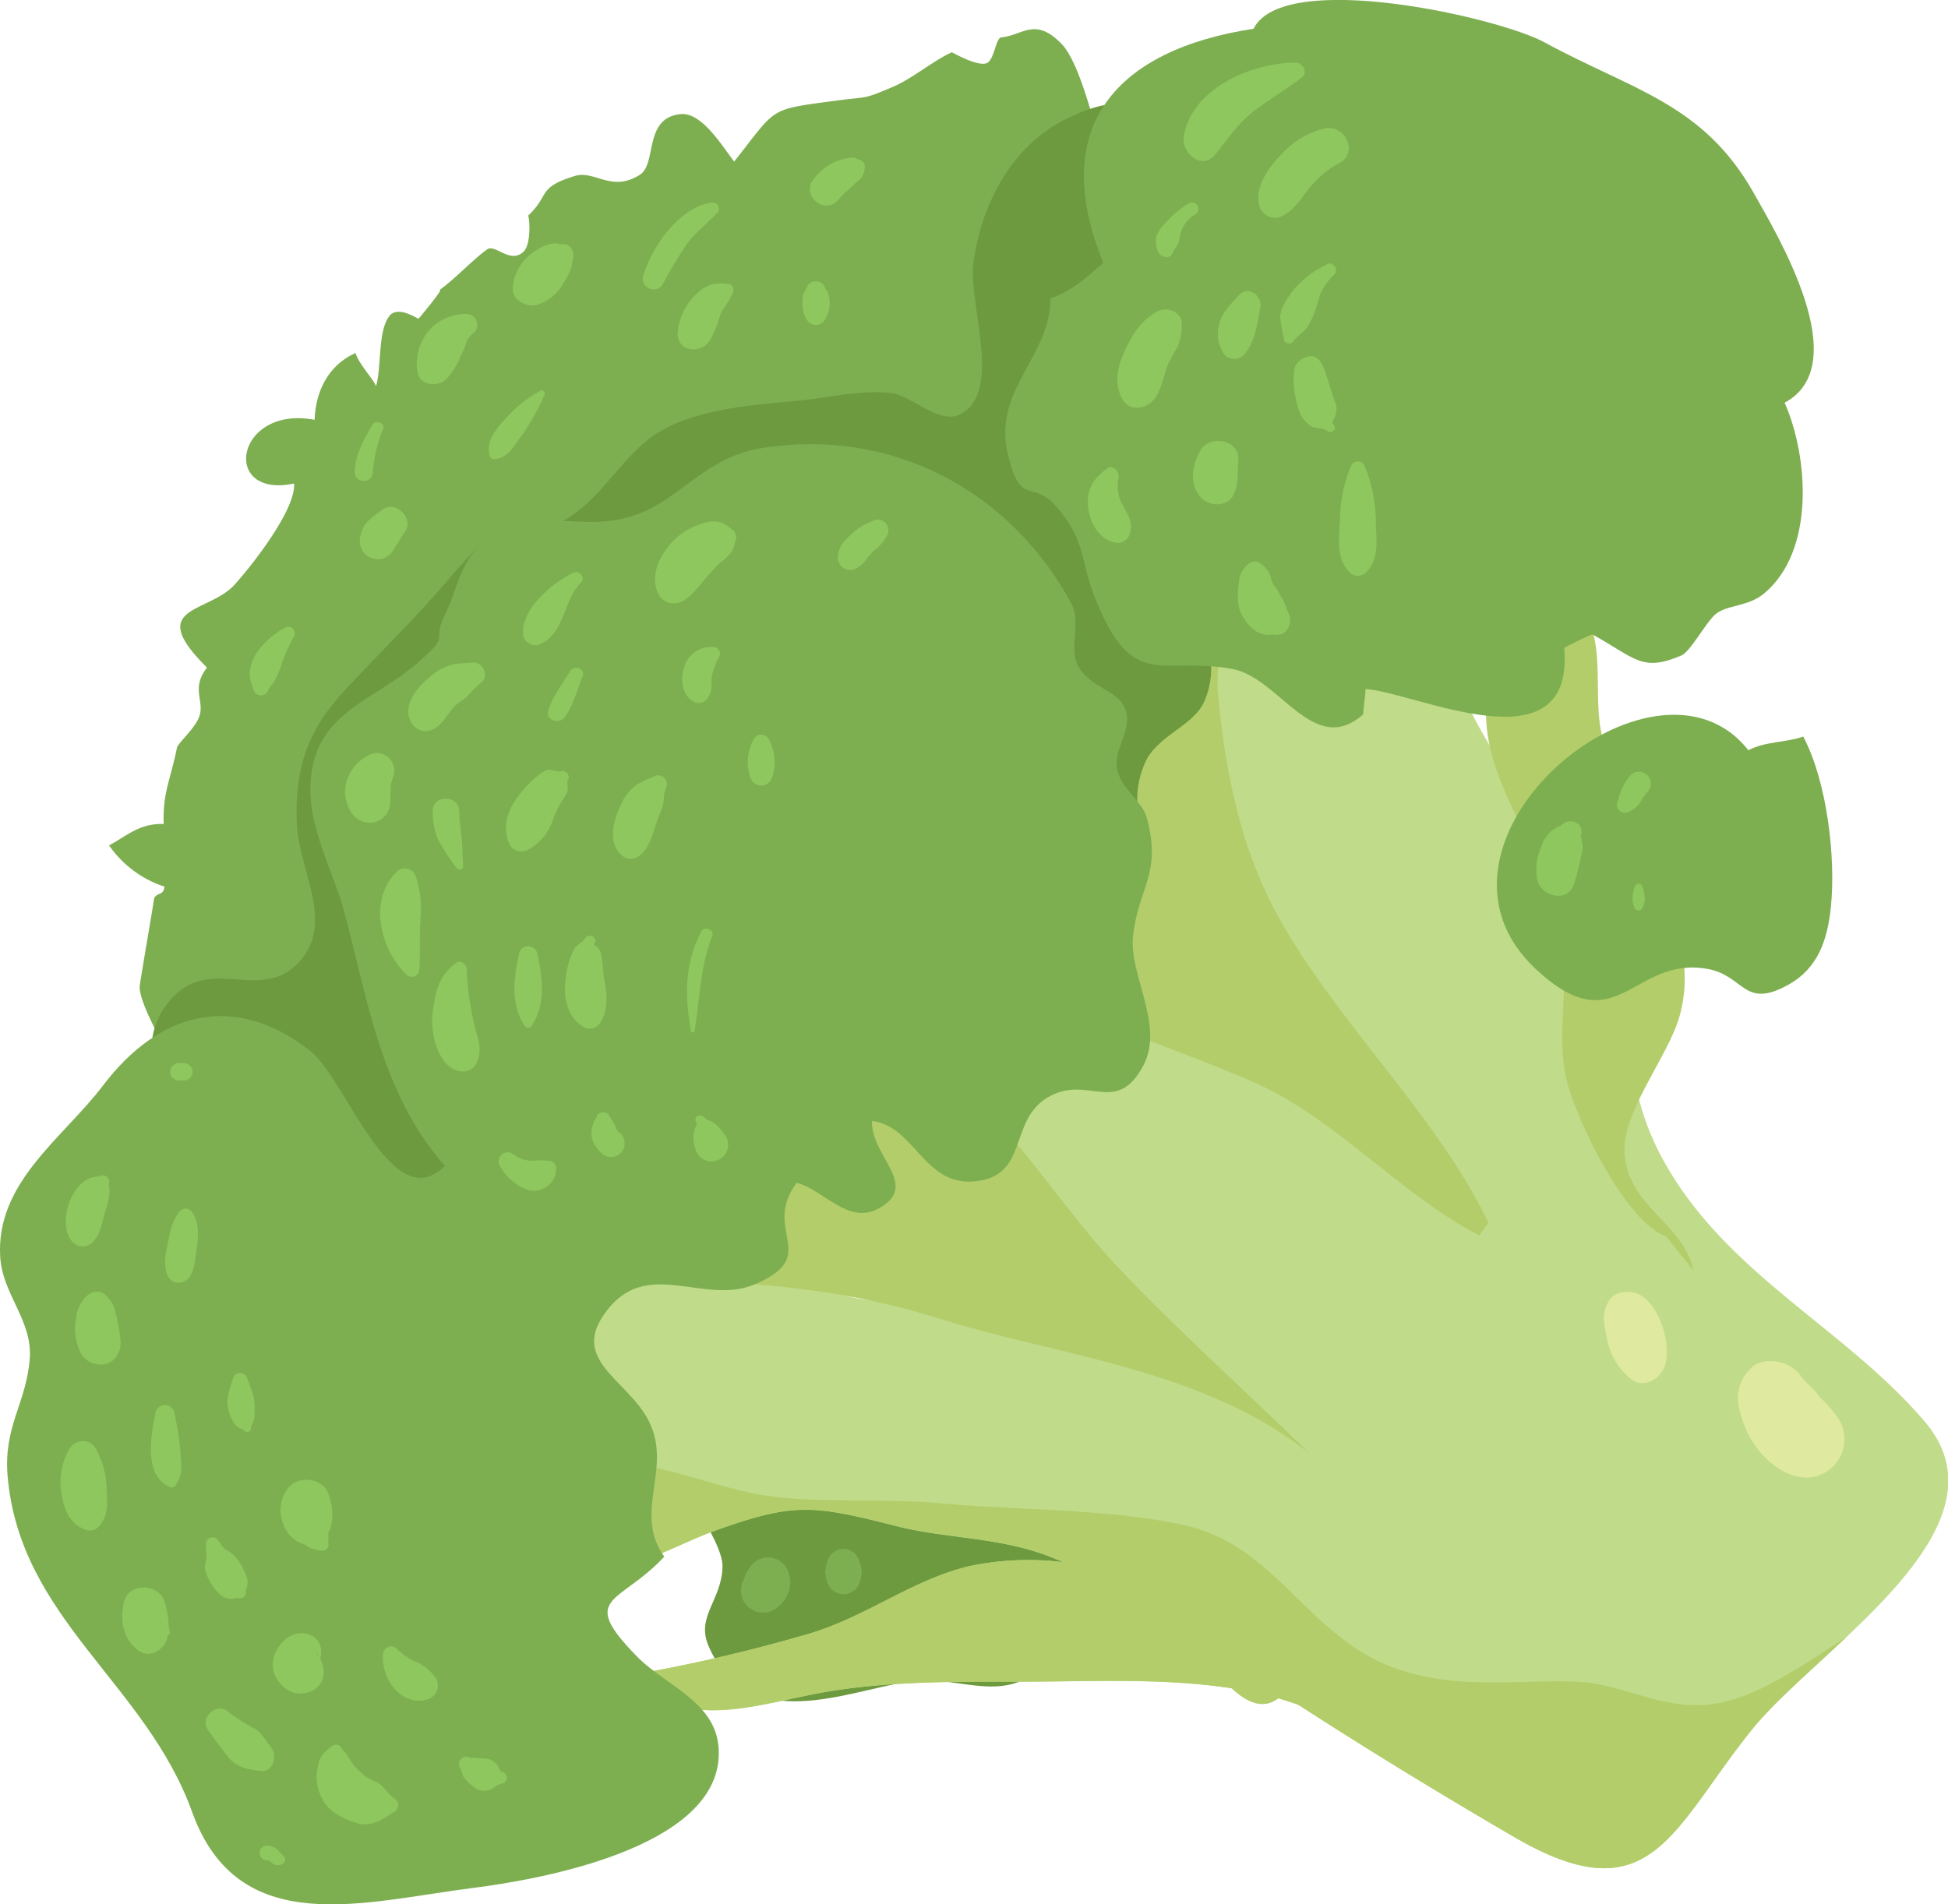 <svg xmlns="http://www.w3.org/2000/svg" width="294.04" height="287.49" viewBox="0 0 294.04 287.49">
  <defs>
    <style>
      .cls-1 {
        fill: #6d9a3f;
      }

      .cls-2 {
        fill: #c0db89;
      }

      .cls-3 {
        fill: #b2cd69;
      }

      .cls-4 {
        fill: #7daf50;
      }

      .cls-5 {
        fill: #8dc75e;
      }

      .cls-6 {
        fill: #dfe9a0;
      }
    </style>
  </defs>
  <title>Asset 8food</title>
  <g id="Layer_2" data-name="Layer 2">
    <g id="Layer_1-2" data-name="Layer 1">
      <g>
        <g>
          <path class="cls-1" d="M159.39,226c1.52,4,3.24,7.94,4,12.2-7.54,2.94-2,8.78-6.27,13.4-5.09,5.46-12.08,1.77-18.17,2.1-8.92.49-25.72,9.44-32-5.2-1.93-4.46,2-6.89,2.11-12,0-3.33-4.39-8.88-4.26-10.42.71-8.35,9.62-7.76,16.43-8.33,8.32-.7,37.32,1.09,38.22,11.38Z"/>
          <path class="cls-2" d="M278.66,247.2c-5.3,5-10.72,9.67-14,13.66-12.31,15.18-15.28,28.54-35.93,16.58C217.66,271,206.52,264.2,196,257.39l-2.4-1.54a8.09,8.09,0,0,1-.66.57c-2.33,1.74-4.71.6-7-1.5-2.74-2.47-5.42-6.27-7.85-8.26a78.82,78.82,0,0,0-17.52-10.77c-.71-.31-1.42-.6-2.11-.87-7.67-3-15.67-2.69-23.26-4.64-12.66-3.23-15.52-3.51-27.47.79-5.22,1.88-18.42,9-23.8,7.26-6.35-2.09-7.31-8.74-7-15.12.14-3.18.59-6.28.83-8.73,1.85-18.51,10.47-32.2,32.07-25.86,8.74,2.57,18.79,10.07,28.24,6.91,33.68-11.23-19.9-43.21-20-56.57-.07-16.32,24.74-19.86,36.23-13.84,2.21-5,4.85-10.35,7.19-15.13,2.23-4.53,4.36-15.11,7.51-18.4,7.51-7.82,35.89-12,44.31-4.72,4.75,4.11,5.25,12.7,7.65,18.18,4.32,9.82,11.77,17.9,16.12,27.68,1.49,3.35,3.25,7.62,4.34,10,2.22,5,3,5.59,3.91,11.7,1.32,9.12,2.18,15,7,22.79,9.79,15.84,26.79,23.81,38.34,37.47C299.6,225.5,289.36,237.09,278.66,247.2Z"/>
          <path class="cls-2" d="M207,263.83a32.42,32.42,0,0,0-11-6.44c-1-.36-2-.68-3.06-1a57,57,0,0,0-7-1.5c-10.42-1.62-21.85-1-31.63-1-11,0-21.81-.11-32.07,2-10.67,2.2-19.17,4.92-27.88-2.85a241.54,241.54,0,0,0,27.82-6.41c8.49-2.53,15.38-8,23.85-10.12a42.84,42.84,0,0,1,14.54-.65c4.95.46,9.9,1.3,14.83,1.55,3.78.19,8.56-1.29,13.31-2.38,5.8-1.32,11.53-2.07,15.3,1.5,2.82,2.66,2.83,8.12,2.45,13.51C206,256.12,205,262.06,207,263.83Z"/>
          <path class="cls-3" d="M278.66,247.2c-5.3,5-10.72,9.67-14,13.66-12.31,15.18-15.28,28.54-35.93,16.58C217.66,271,206.52,264.2,196,257.39c-1-.36-2-.68-3.06-1-2.33,1.74-4.71.6-7-1.5-10.42-1.62-21.85-1-31.63-1-11,0-21.81-.11-32.07,2-10.67,2.2-19.17,4.92-27.88-2.85a241.54,241.54,0,0,0,27.82-6.41c8.49-2.53,15.38-8,23.85-10.12a42.84,42.84,0,0,1,14.54-.65c-.71-.31-1.42-.6-2.11-.87-7.67-3-15.67-2.69-23.26-4.64-12.66-3.23-15.52-3.51-27.47.79-5.22,1.88-18.42,9-23.8,7.26-6.35-2.09-7.31-8.74-7-15.12,4.34-2.46,9.93-3.72,17-3.46l-5.17,1c9.31-1.1,18.68,4,28,5.14,8.55,1,16.81.22,25.9,1.06,11.09,1,25.43.79,36.37,3.31a25.84,25.84,0,0,1,9.72,4.66c6.17,4.59,10.77,11.1,17.75,15a25.49,25.49,0,0,0,3.37,1.6c9.41,3.64,18.51,2,27.92,2.29,6.94.2,13.2,4.46,20.73,3.39C265,256.41,271.77,251.65,278.66,247.2Z"/>
          <path class="cls-3" d="M255.62,191.82c-1.66-7.36-9.83-9.53-10.4-17.64-.45-6.35,6.61-14.62,8.33-20.87,2.27-8.28-1.16-14.75-3.11-22.53-.9-3.61-.5-7-2.07-10.35-1.29-2.74-5-5.3-5.94-7.5-2.83-6.77,1-16.33-4.66-22.47-8.24-9-9.59,2.14-12.11,9.33-5.74,16.43,8.43,26.4,10.29,43.4.69,6.3-.95,13.52.47,19.64s9,21.75,15.06,23.82Z"/>
          <path class="cls-3" d="M70.52,197.87c7.42-2.47,16.75-17.64,23-23,8.55-7.3,17.35-12.53,28.19-15.57,22.56-6.33,32.71,16.6,46.25,31.17,8.67,9.33,19.46,19,29.59,28.85C181.31,206.5,159.41,204.7,141,198.84,121.15,192.52,90.54,191.2,70.52,197.87Z"/>
          <path class="cls-3" d="M140.8,140.34c-22.19-16.86-5.39-37.3,12.24-49,6.42-4.28,20.9-15.72,28.09-10,5.62,4.48,2.17,17.25,2.71,23.32,1.09,12.25,3.63,24.49,9.93,35.21,9.34,15.91,23.2,28.77,30.91,44.74-.08.07-1.35,1.77-1.4,1.91-12.63-6.61-21.7-18-35.15-23.63C171,155.61,156.4,152.2,140.8,140.34Z"/>
          <path class="cls-4" d="M34.17,171.26C31,168.89,21.06,153.07,21.08,149c0-.54,2.28-13.56,2.17-13.37.55-1,1.41-.35,1.57-1.77a16.4,16.4,0,0,1-8.36-6.23c2.66-1.4,4.56-3.35,8.25-3.23-.17-4.72,1-6.56,2-11.51.14-.72,2.92-3.06,3.44-4.92.64-2.3-1.3-4.06,1.09-7.19-9.37-9.28,0-8.13,4.06-12.39C37.4,86.12,44.68,77.13,44.39,73c-11.17,2.35-8.86-11.88,3.1-9.62.15-4.41,2.15-8.28,6.17-10.08.56,1.73,2.65,3.86,3.1,5,.86-2.87.24-8.29,2-10.57,1.3-1.72,4.34.47,4.41.38-.51.65,4.36-5.13,3.08-4.27,2.18-1.47,5.17-4.71,7.3-6.2,1.2-.84,3.49,2.28,5.48.35,1.26-1.22.85-5.59.67-5.42,3.37-3.14,1.31-4.24,7.06-6,3-.94,5.54,2.55,9.83-.19,2.62-1.67.5-8.61,6.16-9.15,3.2-.31,6.25,4.83,8.07,7.16,6.58-8.31,5-7.8,15.49-9.21,4.9-.66,3.81-.08,8.54-2.1,2.86-1.22,6.05-3.93,8.82-5.19.07,0,3.7,2.13,5.2,1.67,1.22-.37,1.41-3.85,2.28-3.92,3.22-.28,5.07-3.16,9.1,1,3.51,3.61,6.3,18.3,8.22,23.64,3.39,9.43-1.46,13.26-.79,21.88.78,10.2,10.22,8.74,13.52,16.58,2.18,5.18-1,22.26-2.33,27.91-3,13.06-13.44,14.56-23.58,20.46-15.75,9.16-11.14,26.56-25,36.21-5.43,3.77-15,5.88-21.53,7.22-11,2.27-12.35-2.67-21.67-7.24-5.73-2.82-17-5.86-19.76,2.3-2.9,8.51,11.18,16,5.45,24.7C60.38,199,46.59,155.58,34.17,171.26Z"/>
          <path class="cls-1" d="M172.07,79c-7.76-15.92-1-30.84,3.54-46.4,3.53-12-.82-21.87-15.19-14.38-7.95,4.15-12.37,12.91-13.5,21.52-.79,6,4.54,19.54-2,22.81-3.2,1.61-7.31-2.87-10.4-3.21-4.8-.51-9.1.66-13.45,1.09-6.86.67-15.79,1.18-21.78,4.9-5.43,3.37-8.61,10.42-14.69,13.52-1.88,1-5.41-.58-9,1.24-2.78,1.4-5.94,5.08-8,7.5-5.47,6.35-10,10.64-15.52,16.58-5.82,6.24-7.66,12.13-7.27,20.41.32,6.84,6,15.1,0,21s-13.67-2-19.71,6.15C20,158.47,24.53,167.92,29,174c6.54,8.85,13.23,16.72,18.88,26.05,6.1,10,13.65,16,25.58,11.74,15.57-5.62,24.73-25,34.25-37.35,5.13-6.65,10.5-11.29,16.24-17,8-8,13.2-17.35,23-23.23,10.6-6.33,16.48-.69,25.66-5.61-.67-5.13-1.86-8.49.16-13.3,1.81-4.34,7.46-5.61,9.07-9.54C185.94,95.93,176.19,87.44,172.07,79Z"/>
          <path class="cls-4" d="M233.19,6.42c13.13,7.17,23.84,9.15,31.48,22.64,3.77,6.67,15.37,26,4.71,31.74C273,69,274,83.25,266.22,89.65c-2.37,1.95-5.53,1.64-7.27,3.08-1.4,1.16-3.8,5.66-5.15,6.23-5.91,2.51-6.83.52-13.45-3.2-.94.39-3.43,1.56-4.24,2.06,1.61,18.67-22.8,6.55-30,6.21,0,1.22-.31,2.61-.34,3.81-7.45,6.64-12.66-5.54-19.73-6.84-10.72-2-15,3.57-20.69-10.57-2.4-6-1.37-8.62-5.73-13.76-3.89-4.57-5.47.15-7.47-8-2.41-9.81,6.48-14.79,6.39-23.62,3.14-1,5.54-3.21,8-5.38-8.44-20.57,2-32.17,22.68-35.33C193.72-4.73,226.22,2.6,233.19,6.42Z"/>
          <path class="cls-4" d="M114.9,67.67c19.43-3.17,37.52,6.19,46.84,23.51,1.49,2.78-.46,6.63,1,9.36,1.72,3.25,6,3.64,7.08,6.42,1.26,3.28-1.89,6.07-1.16,9.33.66,2.9,3.77,4.66,4.45,7.2,2.29,8.57-1.28,10.38-2.09,17.87-.63,5.75,4.74,13.4,1.6,19.42-4.13,7.9-8.41,1.27-14.51,4.92-5.95,3.56-2.74,12-11.12,12.66-7.56.63-8.89-8.31-15.37-9.14-.24,5.36,7.5,9.83.88,13.29-4.55,2.37-8.14-2.85-12.24-3.95-5.43,7.32,3.91,11-6.38,15.36-7.39,3.1-15.66-3.71-21.73,3.28-7,8.09,2.75,10.89,5.92,17.62,3.35,7.11-2.54,13.62,2.2,20.2-6.79,7.28-13.06,5.89-4.19,15,4.73,4.86,13,7.14,12.39,15.49-1,13.42-26.27,18.15-37,19.51C54.94,287.1,36,293,29,273.56S3,244.41,1.15,222.86C.5,215.27,4,211.89,4.5,205c.37-5.69-4.13-9.61-4.47-15.23-.68-11.29,9.45-17.89,15.57-25.95,8.23-10.83,19.53-14.32,31.25-5.15,5.32,4.17,12.33,25.41,20.3,17.34-10-11.29-11.91-26.7-15.39-39.09-1.35-4.81-5-11.75-4.91-17.79.1-11.56,9.21-12.93,16.32-19.17,5.22-4.58,1.7-2.59,4.15-7.5,1.61-3.24,2-7.16,5.16-10.12,7.37-6.82,14.27-1.76,22.76-4.37C102.64,75.73,106.09,69.11,114.9,67.67Z"/>
          <path class="cls-5" d="M15.09,177.53l-.43.26.86-.11c-4.26-.83-7,6.45-4.84,9.48a2.12,2.12,0,0,0,3.28.42c1.27-1.37,1.37-2.75,1.87-4.47s1.08-3.26.35-4.92v1.12c.08-.15.16-.3.23-.45a1,1,0,0,0-1.32-1.33Z"/>
          <path class="cls-5" d="M13.14,195.59a5.37,5.37,0,0,0-1.65,3.5,8.23,8.23,0,0,0,.41,4.53A3.38,3.38,0,0,0,15,206a2.76,2.76,0,0,0,2.79-1.6c.67-1.14.38-2.44.18-3.67-.14-.84-.3-1.67-.51-2.49A4.77,4.77,0,0,0,16,195.59a2,2,0,0,0-2.81,0Z"/>
          <path class="cls-5" d="M10.55,218.63a10,10,0,0,0-1.29,6.7C9.7,227.92,10.37,230,13,231a2,2,0,0,0,2.24-.92c1.26-1.78.89-3.59.84-5.66a12.79,12.79,0,0,0-1.66-5.78,2.25,2.25,0,0,0-3.85,0Z"/>
          <path class="cls-5" d="M18.69,242a9,9,0,0,0-.1,3.55A11.22,11.22,0,0,0,19,246.8a5.4,5.4,0,0,0,1.45,2c1.82,2,4.69.28,4.89-2,.33,0,.4-.3.18-.89-.06-.44-.09-.88-.12-1.33A13.8,13.8,0,0,0,24.9,242c-.72-3-5.64-3.19-6.21,0Z"/>
          <path class="cls-5" d="M23.49,213.16c-.68,3.44-1.9,9.5,2.09,11.32a.7.7,0,0,0,.93-.24c1.23-1.82.82-3.44.67-5.52a43.77,43.77,0,0,0-.89-5.56,1.46,1.46,0,0,0-2.8,0Z"/>
          <path class="cls-5" d="M31.11,233.21c0,.58,0,1.16.06,1.75s-.44,1.45-.16,2.21a8,8,0,0,0,2.12,3.48,2.49,2.49,0,0,0,2.43.65c.22-.09.45-.09.68-.18l-.79-.1.38.18A.87.87,0,0,0,37,240l-.18-.38v1a2.48,2.48,0,0,0,.2-.44l.05-.38c-.09.52,0,.43.22-.28.3-1.09-.31-2.07-.76-3a6.86,6.86,0,0,0-1.84-2.22,8,8,0,0,1-.83-.49q-.45-.56-.87-1.14a1,1,0,0,0-1.9.52Z"/>
          <path class="cls-5" d="M31.36,261.16c1,1.38,2,2.7,3,4,1.27,1.69,3.05,2,5,2.21s2.57-2.38,1.51-3.65c-.92-1.1-1.4-2.25-2.78-2.93a31.87,31.87,0,0,1-3.88-2.53c-1.7-1.17-4,1.15-2.86,2.85Z"/>
          <path class="cls-5" d="M46.48,246.7c-2.44-.65-4.34,1.2-5.12,3.32a4.16,4.16,0,0,0,.47,3.5,5.05,5.05,0,0,0,1.6,1.62,6.18,6.18,0,0,0,1,.43l.92.13c1.11-.14,1.23-.16.35-.08a3.42,3.42,0,0,0,2.23-.92,3.14,3.14,0,0,0,.82-3.08l.06.61a3.44,3.44,0,0,0-.47-1.74,6.2,6.2,0,0,0-.78-1c.33.35,1.08,2.08.24.18l0-.13a2.24,2.24,0,0,1,.33,1.24c-.07-.57-.19.9-.06.32s-.37.73-.08.17a3.94,3.94,0,0,0,.48-2,2.68,2.68,0,0,0-1.93-2.55Z"/>
          <path class="cls-5" d="M40.41,280.88c.33,0-.08-.06.19,0-.19,0,.07.06.1.08-.17-.11.09.08.1.09s.24.19.36.28a1.28,1.28,0,0,0,1.73-.14.59.59,0,0,0,0-.82,3.17,3.17,0,0,0-.49-.56c.13.09-.1-.12-.1-.12l-.2-.22a2.51,2.51,0,0,0-1.69-.84,1.12,1.12,0,1,0,0,2.23Z"/>
          <path class="cls-5" d="M50.31,263.49a5.51,5.51,0,0,0-.73.54c-1.06.9,1.5-.78-.18.21A3.51,3.51,0,0,0,48,266.58a7.1,7.1,0,0,0,.91,5.46c1,1.66,3.11,2.61,4.85,3.17,2.31.74,4-.57,5.81-1.72a1.13,1.13,0,0,0,0-1.93c-1.09-.74-1.58-1.95-2.79-2.54a12.64,12.64,0,0,1-1.64-.83c.26.22.24.19-.07-.08s-.72-.68-1.19-1c.6.45-.33-.41-.43-.51.17.24.15.2-.07-.12s-.38-.52-.55-.81c-.43-.69-.77-1.46-1.68-1.63.82.86,1.06,1,.72.32a7,7,0,0,0-.52-.7.88.88,0,0,0-1.06-.14Z"/>
          <path class="cls-5" d="M69.45,266.88q.12.22.27.45c-.34-.54.24.92.19.84a6.08,6.08,0,0,0,1.46,1.49,2.48,2.48,0,0,0,3.46,0c.19-.21.94-.35,1.22-.48a.92.92,0,0,0,0-1.59s-.59-.29-.59-.31a2.44,2.44,0,0,0-2.36-1.79c-1,0-1.78-.36-2.74.19l1-.14a1.82,1.82,0,0,1-.43-.19,1.13,1.13,0,0,0-1.53,1.53Z"/>
          <path class="cls-5" d="M57.82,249.76c-.33,3.56,2.66,7.95,6.69,6.81a2.2,2.2,0,0,0,1.3-3.2,7.59,7.59,0,0,0-3.24-2.59,8.67,8.67,0,0,1-2.68-1.87,1.22,1.22,0,0,0-2.07.85Z"/>
          <path class="cls-5" d="M43.72,224.39a5.38,5.38,0,0,0-1.06,5.43c.46,1.72,2.18,3.51,4.1,3.37l-1.42-.39c.43.23.82.51,1.23.78a5.68,5.68,0,0,0,1.87.52A.93.93,0,0,0,49.57,233c-.08-.4.08-.8,0-1.23a2.83,2.83,0,0,1-.08-.62l-.73,1.25c1.94-1.56,1.56-5.28.66-7.23s-4.25-2.39-5.7-.74Z"/>
          <path class="cls-5" d="M35.19,208.08c-.44,1.33-1.16,3.28-.72,4.69a6.15,6.15,0,0,0,1.09,2.41,2.39,2.39,0,0,0,.93.56c.87.24-.33-.36.4.29a.59.59,0,0,0,1-.41,5,5,0,0,1,0-.77l-.46.79c1.19-.61,1-2.31,1-3.41.06-1.31-.7-2.92-1.1-4.15a1.13,1.13,0,0,0-2.16,0Z"/>
          <path class="cls-5" d="M27,183c-1.27,1.73-1.51,3.92-1.92,6-.28,1.41-.41,4.65,1.89,4.65,2.05,0,2.38-2.62,2.57-4.05.29-2.23.8-4.57-.53-6.57a1.18,1.18,0,0,0-2,0Z"/>
          <path class="cls-5" d="M27,163.13h.76a1.31,1.31,0,0,0,0-2.62H27a1.31,1.31,0,0,0,0,2.62Z"/>
          <path class="cls-5" d="M55.64,114a6.65,6.65,0,0,0-3.13,3.42,5.58,5.58,0,0,0,.53,5.24,3.24,3.24,0,0,0,3.57,1.45,3.18,3.18,0,0,0,2.31-3c0-.36,0-.72,0-1.08,0-.12.16-1.45,0-.8,0-.25.27-1.8.14-1,0-.13.36-1.1.15-.66A2.64,2.64,0,0,0,55.64,114Z"/>
          <path class="cls-5" d="M59.87,131.61c-4.31,4.29-2.5,11.59,1.44,15.51a1.17,1.17,0,0,0,2-.82c.14-2.38,0-4.74.13-7.12a16.58,16.58,0,0,0-.65-6.8,1.76,1.76,0,0,0-2.91-.77Z"/>
          <path class="cls-5" d="M65.32,122.5a11.08,11.08,0,0,0,.82,4.3,37.82,37.82,0,0,0,2.78,4.25c.26.41,1,.29,1-.27-.11-1.3-.1-2.6-.2-3.88-.12-1.47-.4-2.92-.41-4.4,0-2.57-4.08-2.56-4,0Z"/>
          <path class="cls-5" d="M68.84,145.38c-2.75,2.1-3.12,4.36-3.55,7.7-.35,2.74.78,7.75,3.77,8.57s3.84-2.66,3.07-4.9a44.17,44.17,0,0,1-1.68-10.45c-.07-.71-.9-1.46-1.61-.92Z"/>
          <path class="cls-5" d="M75.45,176a7.75,7.75,0,0,0,4.36,3.68,3.34,3.34,0,0,0,4.13-3.33,1.12,1.12,0,0,0-1.11-1.11,15,15,0,0,0-2.76,0,5,5,0,0,1-2.76-1.09A1.36,1.36,0,0,0,75.45,176Z"/>
          <path class="cls-5" d="M78.37,143.85c-.78,3.67-1.37,7.7.81,11a.64.64,0,0,0,1.09,0c2.18-3.34,1.59-7.37.81-11a1.42,1.42,0,0,0-2.71,0Z"/>
          <path class="cls-5" d="M84.65,116.44c-.53.17-1.42-.36-2.09-.18a4.78,4.78,0,0,0-1.56,1,16.86,16.86,0,0,0-2.67,2.8c-1.74,2.18-2.66,5-1.32,7.56a2,2,0,0,0,2.66.69,8,8,0,0,0,3.82-4.62,17,17,0,0,1,1.34-2.79,6.27,6.27,0,0,0,.86-1.51c.09-.34-.17-1.37,0-1.6.5-.65-.32-1.58-1-1.35Z"/>
          <path class="cls-5" d="M71.45,100.06a22.72,22.72,0,0,0-3.09.25,8.1,8.1,0,0,0-3.51,1.93c-1.89,1.47-4.34,4.5-2.66,7a2.41,2.41,0,0,0,2.63,1.07c1.83-.49,2.57-2.38,3.79-3.66.59-.62,1.45-1,2-1.61A18.07,18.07,0,0,1,72.68,103c1.25-1,.16-3-1.23-3Z"/>
          <path class="cls-5" d="M86.48,86.49A18.34,18.34,0,0,0,81.69,90c-1.35,1.32-2.92,3.63-2.73,5.61a1.83,1.83,0,0,0,2.28,1.73C85.18,96.05,85,90.61,87.65,88c.83-.8-.22-2-1.17-1.52Z"/>
          <path class="cls-5" d="M86.09,101.29c-1.16,1.89-2.66,3.8-3.31,5.92-.49,1.57,1.62,2.22,2.48,1.05,1.28-1.77,1.89-4.16,2.69-6.18.44-1.11-1.28-1.73-1.86-.79Z"/>
          <path class="cls-5" d="M99,117.1a22.93,22.93,0,0,0-2.92,1.39,7.52,7.52,0,0,0-2.54,3.41c-1.08,2.27-1.83,5.86.67,7.49a2,2,0,0,0,2,0c1.68-.94,2.31-3.44,2.87-5.15.3-.9.69-1.77,1-2.67a11.89,11.89,0,0,0,.14-1.57,11.29,11.29,0,0,1,.39-1.29A1.32,1.32,0,0,0,99,117.1Z"/>
          <path class="cls-5" d="M88.28,141.72c-.47.7-1.23.82-1.68,1.68a13.09,13.09,0,0,0-1.18,4c-.44,2.83,0,6.1,2.71,7.66a1.83,1.83,0,0,0,2.46-.64c1.22-1.87,1.06-4.22.65-6.32-.23-1.17-.19-2.35-.41-3.5a3.06,3.06,0,0,0-.35-1.23l-.35-.45c-.53-.17-.6-.43-.22-.79a.88.88,0,0,0-1.63-.44Z"/>
          <path class="cls-5" d="M90.14,168.5a4.63,4.63,0,0,0-.85,3,4.54,4.54,0,0,0,1.47,2.57,2.07,2.07,0,0,0,2,.53,2,2,0,0,0,1.52-1.88,2.1,2.1,0,0,0-.61-1.59c-.46-.36-.56-.43-.28-.23a2.72,2.72,0,0,1-.24-.24c.39.42-.16-.47,0,.08-.12-.31-.21-.62-.36-.92-.22-.46-.55-.89-.79-1.34a1.12,1.12,0,0,0-1.93,0Z"/>
          <path class="cls-5" d="M105.83,140.66c-2.55,5-2.44,9.67-1.55,15a.29.29,0,0,0,.56,0c.77-4.67.88-9.93,2.67-14.32.4-1-1.21-1.63-1.68-.71Z"/>
          <path class="cls-5" d="M105,169.4a1.93,1.93,0,0,1,.22.36c.07-.23.07-.26,0-.07a4.37,4.37,0,0,0-.42,1,4.84,4.84,0,0,0,.18,2.82,2.51,2.51,0,1,0,4.2-2.44c-.18-.2-.2-.2,0,0-.21-.28-.4-.56-.63-.82a5,5,0,0,0-1-.85,6,6,0,0,0-.93-.41c-.39-.05-.41-.05,0,0a3.12,3.12,0,0,0-.46-.43c-.56-.45-1.52.13-1.07.82Z"/>
          <path class="cls-5" d="M110.44,79.9c.39.52.37.5-.07-.07a8.56,8.56,0,0,0-.92-.66,3.76,3.76,0,0,0-2.75-.33A11.4,11.4,0,0,0,102.31,81c-2.17,1.93-4.21,5.16-3.15,8.17a2.69,2.69,0,0,0,3.89,1.59c1.74-1,2.88-2.91,4.15-4.23a16,16,0,0,1,1.94-1.92,6,6,0,0,0,1.36-1.44,4.52,4.52,0,0,0,.44-1.23c.1-.73.1-.78,0-.14a1.41,1.41,0,0,0-.5-1.92Z"/>
          <path class="cls-5" d="M107.66,97.69a4.2,4.2,0,0,0-4.25,2.63c-.73,1.93-.68,4.43,1.24,5.59a1.64,1.64,0,0,0,2.22-.58,3.42,3.42,0,0,0,.55-1.94,4.52,4.52,0,0,1,.1-1.64,10.65,10.65,0,0,1,1-2.53,1,1,0,0,0-.88-1.53Z"/>
          <path class="cls-5" d="M113.81,111.52a7.16,7.16,0,0,0-.55,5.86,1.72,1.72,0,0,0,3.28,0,7.16,7.16,0,0,0-.55-5.86,1.27,1.27,0,0,0-2.18,0Z"/>
          <path class="cls-5" d="M131.68,78.7c-.34.16-.57.21-1.17.48a8.28,8.28,0,0,0-1.65,1.18,11,11,0,0,0-1.37,1.28,3.73,3.73,0,0,0-1,2.58,1.85,1.85,0,0,0,2.77,1.59,6.49,6.49,0,0,1,.55-.36,3.67,3.67,0,0,0,1.06-1.19c.09-.13.64-.68.92-1a9.64,9.64,0,0,0,1.11-1,7.49,7.49,0,0,0,1-1.42,1.61,1.61,0,0,0-2.19-2.19Z"/>
          <path class="cls-5" d="M84.9,36.9l-.54.05,1,.28c-1.63-1.09-3.33-.15-4.77.78a7.31,7.31,0,0,0-3.19,5.29c-.21,2,1.95,3.08,3.59,2.74a6.75,6.75,0,0,0,4-3.18c.8-1.33,1.72-2.81,1.3-4.4L86.12,40l0-.07c.86-1.09.47-3.19-1.27-3.06Z"/>
          <path class="cls-5" d="M70.41,47.39a7.51,7.51,0,0,0-5.65,2.48A7.94,7.94,0,0,0,63,56.16c.32,2,3,2.33,4.31,1.14a10.84,10.84,0,0,0,2.27-3.69,7.62,7.62,0,0,1,.38-.69s.88-2.33.3-1.14a4.6,4.6,0,0,1,1.3-1.57,1.66,1.66,0,0,0-1.17-2.82Z"/>
          <path class="cls-5" d="M56.21,64.12c-1.3,2.21-2.61,4.53-2.66,7.15a1.35,1.35,0,0,0,1,1.31,2.48,2.48,0,0,0,.72,0,1.37,1.37,0,0,0,1-1.31,21.52,21.52,0,0,1,1.54-6.48c.39-.93-1.11-1.5-1.59-.67Z"/>
          <path class="cls-5" d="M81.57,59a18.49,18.49,0,0,0-5.19,4.14c-1.41,1.44-3.16,3.65-2.44,5.72a.65.65,0,0,0,.61.46c2.18-.1,3-2,4.21-3.58a32,32,0,0,0,3.41-6.14.44.44,0,0,0-.6-.6Z"/>
          <path class="cls-5" d="M57.78,76.91a23.4,23.4,0,0,0-2.17,1.69,4.58,4.58,0,0,0-1.3,3.2,2.71,2.71,0,0,0,5,1.36c.09-.15.53-.81.06-.21a8.55,8.55,0,0,0,.77-1.12,14.15,14.15,0,0,1,1-1.54c1.41-2-1.4-4.8-3.39-3.38Z"/>
          <path class="cls-5" d="M43,94.76a13,13,0,0,0-4.27,3.8,6.7,6.7,0,0,0-1,2.59c-.18,1.28.23,1.87.54,3a1.18,1.18,0,0,0,2.25,0c.18-.53.73-.91,1-1.46s.62-1.34.86-2a23,23,0,0,1,2-4.59c.51-.8-.52-1.88-1.33-1.33Z"/>
          <path class="cls-5" d="M107.42,30.56c-4.92.79-9,6.62-10.35,11.14A1.63,1.63,0,0,0,100,43a57.74,57.74,0,0,1,3.79-6.32c1.32-1.67,3-3,4.48-4.53a.93.93,0,0,0-.89-1.54Z"/>
          <path class="cls-5" d="M109.73,42.85a8.46,8.46,0,0,0-2.28.07,5.94,5.94,0,0,0-2.47,1.6,8.89,8.89,0,0,0-2.69,5.78c-.1,2.74,3.36,3.19,4.73,1.28a15.55,15.55,0,0,0,1.68-4c.42-1.15,1.43-2,1.74-3.23l-.53.68.33-.25c.72-.56.62-2-.51-1.9Z"/>
          <path class="cls-5" d="M121.92,43.13c-.07.15-.14.29-.22.43.25-.48-.44.86-.42.78a5.38,5.38,0,0,0-.12,2c.11,1.15.64,2.72,2,2.72,1.23,0,1.65-1.19,1.94-2.18a4.92,4.92,0,0,0,0-2.29,2.51,2.51,0,0,0-.57-1.08c.23.24-.09-.26-.13-.34a1.47,1.47,0,0,0-2.52,0Z"/>
          <path class="cls-5" d="M129.7,24.12l-.65-.27a2.43,2.43,0,0,0-1.31.07,7.81,7.81,0,0,0-2,.65,8.73,8.73,0,0,0-3.15,2.79c-1.44,2.35,1.94,5,3.83,2.95.37-.4.61-.75,1-1.12s.79-.6,1.16-1,.71-.69,1.09-1a2.11,2.11,0,0,0,.52-.59c0,.05.51-1.38.21-.79a1.18,1.18,0,0,0-.69-1.71Z"/>
          <path class="cls-5" d="M195.61,9.45c-6.58,0-15.72,3.85-16.93,11.14-.4,2.46,2.76,5.23,4.74,2.76s3.48-4.77,5.9-6.62,4.88-3.23,7.21-5.05c.95-.73.11-2.22-.92-2.23Z"/>
          <path class="cls-5" d="M179.6,30.61a14.29,14.29,0,0,0-3.62,3,5.69,5.69,0,0,0-1.44,2.07,4.13,4.13,0,0,0,.24,2.25c.3.88,1.76,1.34,2.21.29a6.41,6.41,0,0,1,.73-1.2,5.58,5.58,0,0,0,.45-1.74,4.92,4.92,0,0,1,2.41-3,1,1,0,0,0-1-1.68Z"/>
          <path class="cls-5" d="M200,19.38a12.82,12.82,0,0,0-6.44,3.78c-1.94,1.92-4.24,5-3.46,7.91a2.47,2.47,0,0,0,3,1.73c2.16-.8,3.31-2.91,4.72-4.62a15,15,0,0,1,4.34-3.57c3-1.59.85-5.86-2.2-5.23Z"/>
          <path class="cls-5" d="M174.72,47c-2.34,1.28-3.53,3.09-4.7,5.45s-2,5.11-.66,7.71c1.06,2.11,3.77,1.59,4.94,0s1.32-3.69,2.15-5.46c.38-.79.83-1.54,1.27-2.29a8.3,8.3,0,0,0,.65-3.32c.21-1.92-2.18-2.89-3.65-2.09Z"/>
          <path class="cls-5" d="M200.29,39.93a14.53,14.53,0,0,0-5.48,4.39c-.64,1-1.56,2.29-1.57,3.56a31.56,31.56,0,0,0,.55,3.23.79.79,0,0,0,1.45.39c.56-.78,1.4-1.22,2-2a10.55,10.55,0,0,0,1.39-3c.36-.83.44-1.69.84-2.5a10,10,0,0,1,2-2.62,1,1,0,0,0-1.17-1.52Z"/>
          <path class="cls-5" d="M181.2,68c-1.28,2.27-1.83,5.23.22,7.26,1.31,1.29,4,1.21,4.82-.62s.47-3.3.67-5.09c.35-3.13-4.3-4.06-5.71-1.55Z"/>
          <path class="cls-5" d="M187,44.57c-1.07,1.21-2.48,2.56-2.92,4.17a5.45,5.45,0,0,0,.78,4.85,2,2,0,0,0,2.88,0c1.74-1.89,2-4.74,2.5-7.14.37-1.76-1.86-3.45-3.24-1.88Z"/>
          <path class="cls-5" d="M167.06,70.76c-1.89,1.42-3,3-2.85,5.41.17,2.63,1.69,5.52,4.49,5.8a1.88,1.88,0,0,0,1.83-1.39c.55-1.71-.29-2.9-1.09-4.33a6.07,6.07,0,0,1-.6-4.12c.17-.92-.84-2.08-1.78-1.37Z"/>
          <path class="cls-5" d="M188.64,85a3.82,3.82,0,0,0-1.65,3.2,9.94,9.94,0,0,0,0,3.44c.64,2.25,2.92,5,5.52,4h-1.39a13.47,13.47,0,0,0,1.42.2c2.2.2,2.73-2.53,1.61-3.89.1.14.08.09-.08-.14.08.67.17,1.34.26,2,.3-1.87-.6-3.09-1.47-4.64-.43-.76-.6-.62-.93-1.62A4,4,0,0,0,190.16,85a1.46,1.46,0,0,0-1.52,0Z"/>
          <path class="cls-5" d="M204,70.21a20.72,20.72,0,0,0-1.72,7.8c-.1,2.85-.76,6.28,1.49,8.44a1.72,1.72,0,0,0,2.4,0c2.06-2,1.58-4.8,1.51-7.44a22.62,22.62,0,0,0-1.75-8.8,1.12,1.12,0,0,0-1.93,0Z"/>
          <path class="cls-5" d="M196.94,54l-.44.21a2.36,2.36,0,0,0-1.18,2.06,14.17,14.17,0,0,0,.71,5.56,4.47,4.47,0,0,0,1.8,2.48c.82.48,1.72.16,2.47.74.56.44,1.53-.12,1.07-.82a5.54,5.54,0,0,1-.49-.8v.84c.46-1.06,1.17-2.14.71-3.41-.38-1-.7-2.1-1.05-3.15-.52-1.56-1.14-4.85-3.6-3.71Z"/>
          <path class="cls-4" d="M231.79,146.27c-20.4-19.15,18-51.09,32.11-33,2.62-1.38,5.6-1.12,8.29-2.07,3.63,6.87,4.93,18.39,4.17,25.77-.53,5.13-2.06,9.21-6.26,11.61-6.93,3.94-6.72-1.29-12.37-2.3C246.36,144.27,244.11,157.83,231.79,146.27Z"/>
          <path class="cls-5" d="M235.53,124.75l-.49.66,1.1-.85c.36,0,.18,0-.54.08a4.81,4.81,0,0,0-1.16.63,4.62,4.62,0,0,0-1.77,2.55,8.08,8.08,0,0,0-.57,5.27c.73,2.19,4.21,3.17,5.37.7a31.82,31.82,0,0,0,1.14-4.34,4.46,4.46,0,0,0,.2-2.4c-.06.25-.09,0-.1-.64,0,.08-.79-1.68-.49-1l.18,1.42c.08-.26.15-.52.23-.77.58-2-2-2.77-3.1-1.31Z"/>
          <path class="cls-5" d="M246.07,117.09a7.73,7.73,0,0,0-1.24,2c-.31.68-.48,1.39-.73,2.09a1.2,1.2,0,0,0,.31,1.18,1.24,1.24,0,0,0,1.47.19,4.06,4.06,0,0,0,1.7-1.4,8.62,8.62,0,0,1,1-1.48,1.8,1.8,0,1,0-2.54-2.54Z"/>
          <path class="cls-5" d="M246.82,133.74a5.5,5.5,0,0,0-.4,2.31c.13.48.23,1.42.92,1.42s.78-.94.92-1.42a5.36,5.36,0,0,0-.41-2.31.54.54,0,0,0-1,0Z"/>
          <path class="cls-4" d="M113.13,236.74a2.27,2.27,0,0,1-.19.34l.53-.69a1.46,1.46,0,0,1-.16.19,3.52,3.52,0,0,0-.91,1.56c-.08.21-.14.43-.22.64.11-.27.23-.54.35-.82l-.21.44a3.35,3.35,0,0,0,5.27,4.06,4.58,4.58,0,0,0,1.48-4.94,3.38,3.38,0,0,0-2.27-2.27,3.25,3.25,0,0,0-3.67,1.49Z"/>
          <path class="cls-4" d="M124.93,235.65a5.89,5.89,0,0,0-.37,1.65,6.44,6.44,0,0,0,.31,1.56,2.56,2.56,0,0,0,4.9,0,6.44,6.44,0,0,0,.31-1.56,5.58,5.58,0,0,0-.38-1.65,2.48,2.48,0,0,0-4.77,0Z"/>
        </g>
        <path class="cls-6" d="M264.22,206.63a6.16,6.16,0,0,0-1.67,6.07,16.91,16.91,0,0,0,.89,2.86c1.28,3.18,4.33,6.55,7.78,7.34a5.79,5.79,0,0,0,6.47-8.42,16.27,16.27,0,0,0-2.68-3.23l-.35-.4c.61.83.39.55-.67-.84-.35-.38-.73-.72-1.11-1.08a11.76,11.76,0,0,1-1-1.1l.22.32a5.35,5.35,0,0,0-1.89-1.89c-1.71-1-4.52-1.21-6,.37Z"/>
        <path class="cls-6" d="M242.42,198.82l0,.21c.26-1,.53-2,.79-3-1.64,1.81-1.09,3.88-.66,6a10,10,0,0,0,3.75,6.25c1.94,1.37,4.35-.14,5-2.05,1.29-3.58-1.62-12.67-6.77-11h1.64l-.18,0c-2.39-.68-3.95,1.5-3.64,3.64Z"/>
      </g>
    </g>
  </g>
</svg>

